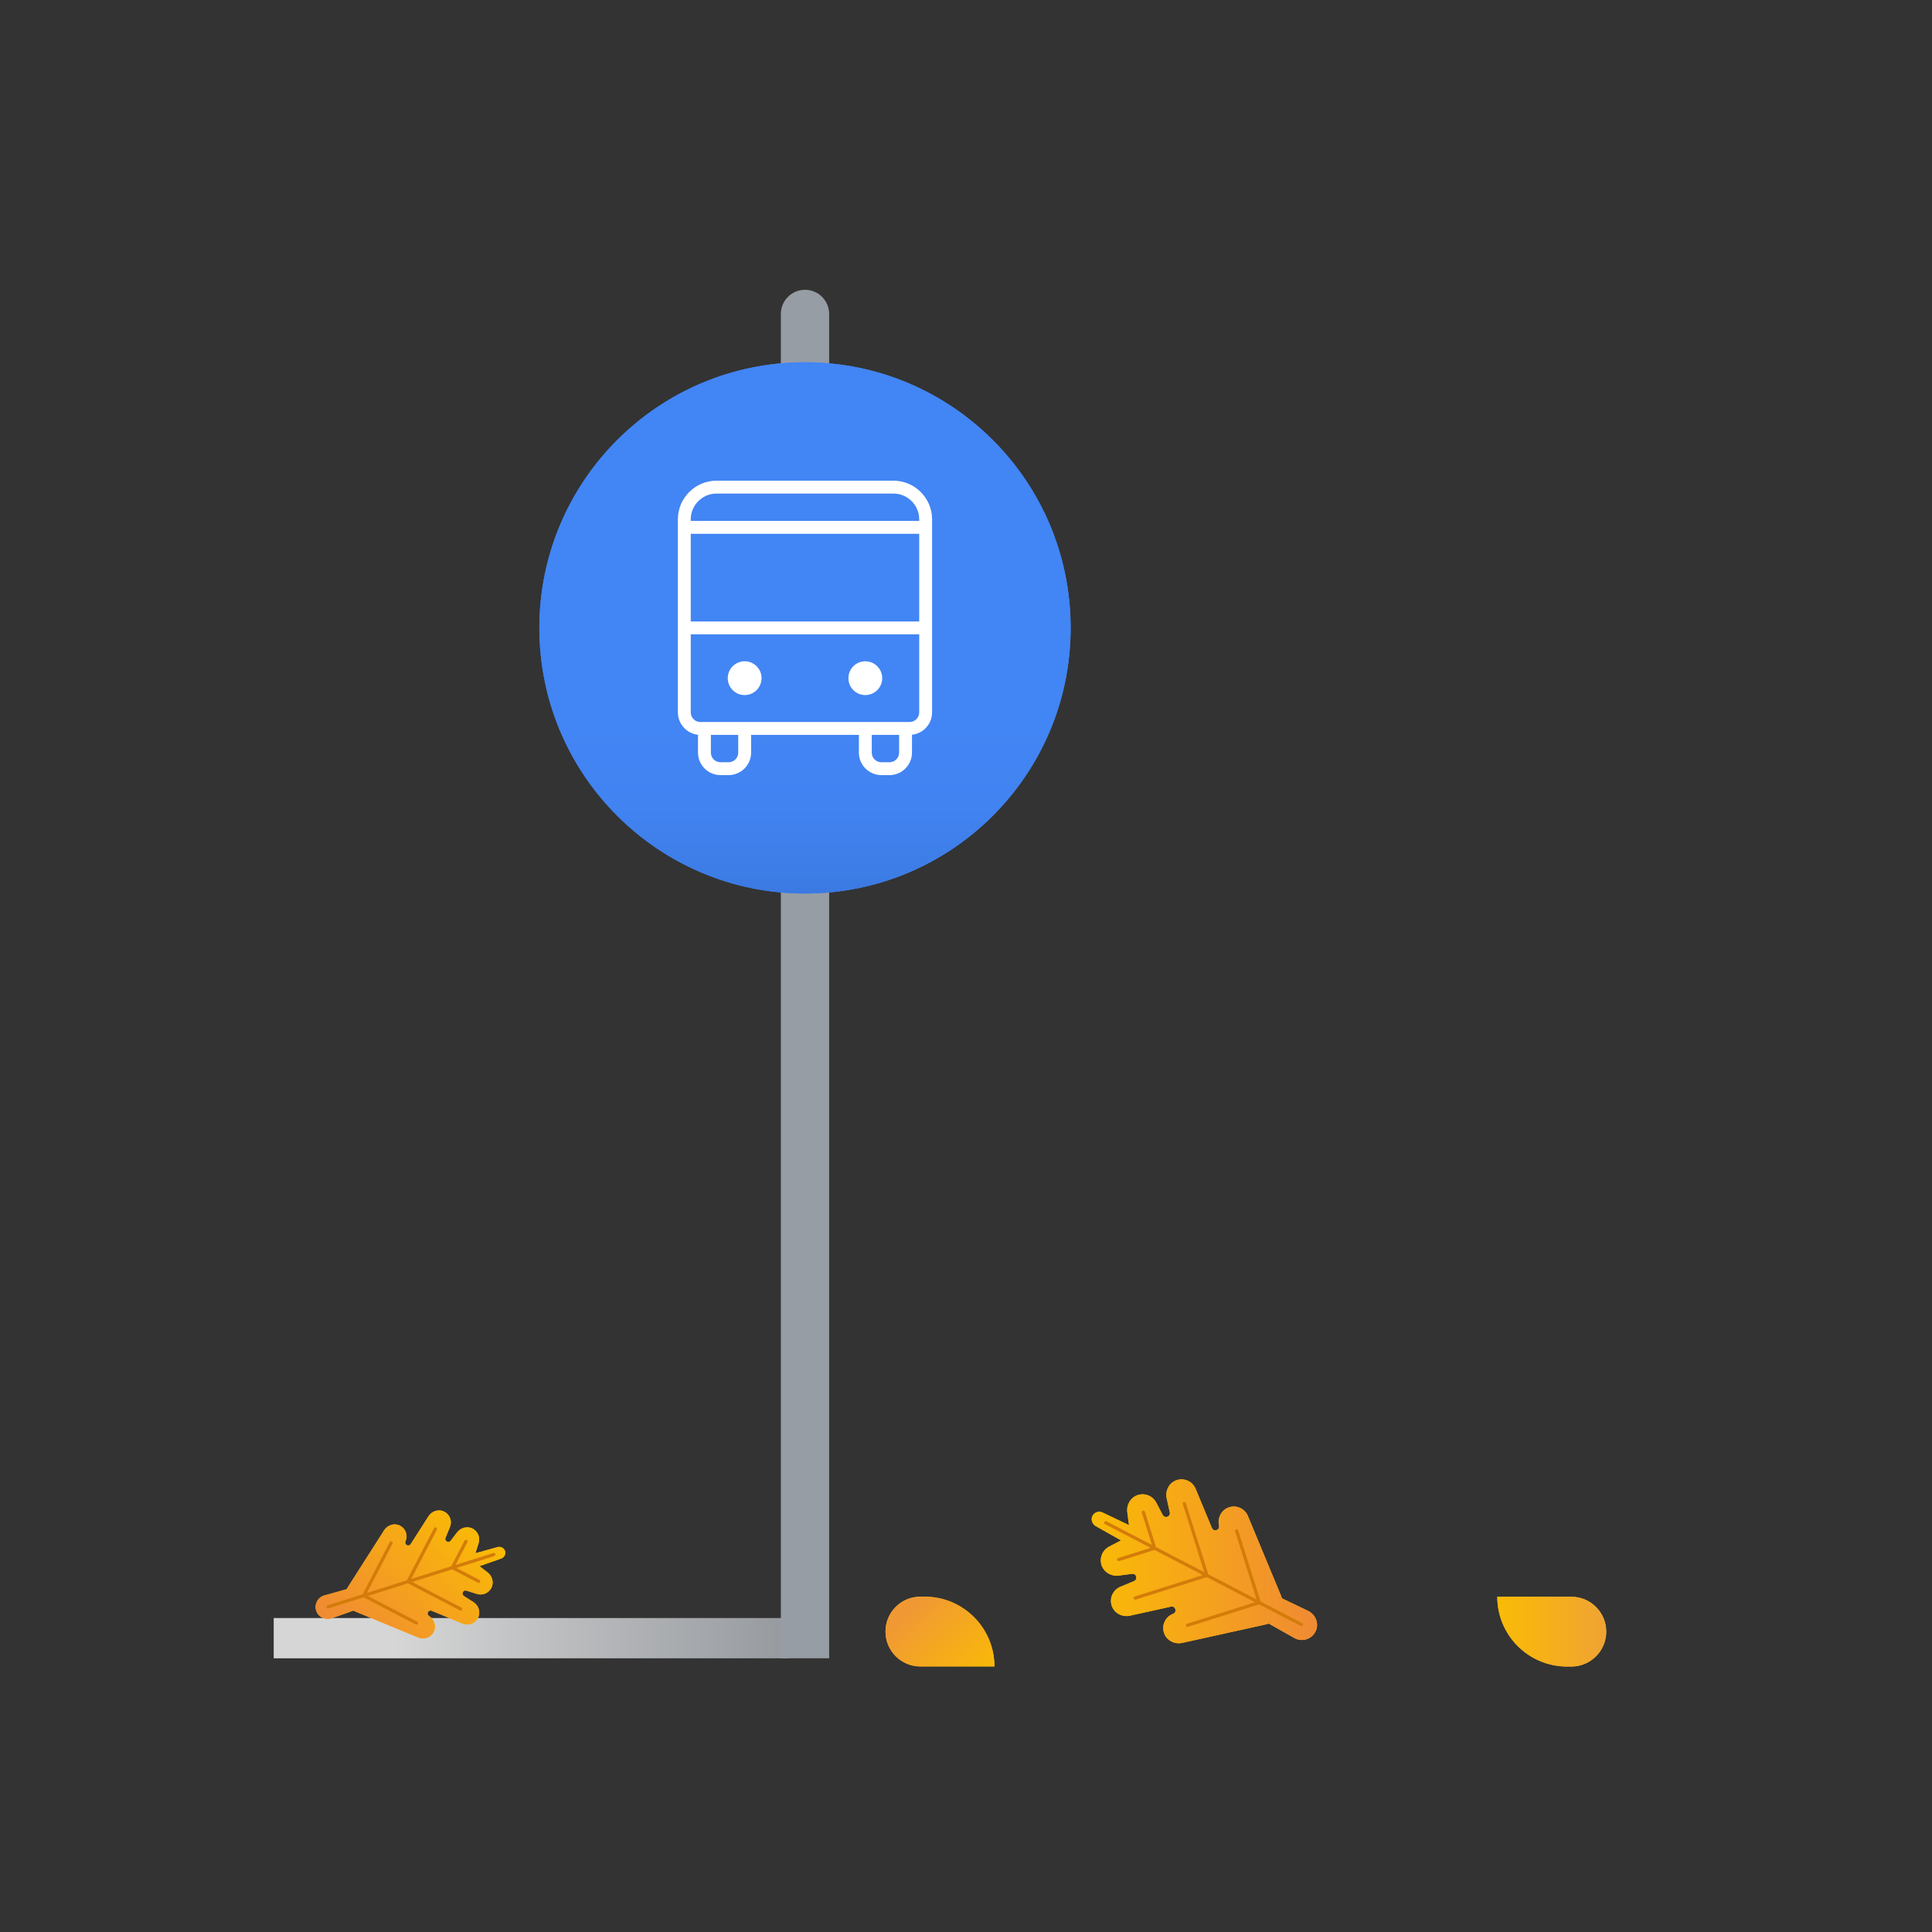 <svg xmlns="http://www.w3.org/2000/svg" width="120" height="120" viewBox="0 0 120 120"><rect x="0" y="0" width="120" height="120" fill="#333333" stroke="none"/><linearGradient id="a" gradientUnits="userSpaceOnUse" x1="24.468" y1="101.75" x2="56.468" y2="101.75"><stop offset="0" style="stop-color:#FFFFFF"/><stop offset="1" style="stop-color:#979DA5"/></linearGradient><path opacity=".8" fill="url(#a)" d="M17 100.5h32v2.5H17z"/><path fill="#979DA5" d="M51.5 103h-3V19.5c0-.828.672-1.5 1.5-1.5s1.5.672 1.5 1.5V103z"/><circle fill="#4285F4" cx="50" cy="39" r="16.5"/><linearGradient id="b" gradientUnits="userSpaceOnUse" x1="50" y1="70.846" x2="50" y2="44.971"><stop offset="0" style="stop-color:#012754"/><stop offset=".104" style="stop-color:#103D79"/><stop offset=".231" style="stop-color:#1F539E"/><stop offset=".364" style="stop-color:#2C65BD"/><stop offset=".502" style="stop-color:#3673D6"/><stop offset=".648" style="stop-color:#3D7DE7"/><stop offset=".806" style="stop-color:#4183F1"/><stop offset="1" style="stop-color:#4285F4"/></linearGradient><circle fill="url(#b)" cx="50" cy="39" r="16.5"/><path fill="none" stroke="#FFF" stroke-width=".8" stroke-linecap="round" stroke-linejoin="round" stroke-miterlimit="10" d="M56.494 45.246h-12.99c-.55 0-1-.45-1-1v-11.99c0-1.1.9-2 2-2h10.99c1.1 0 2 .9 2 2v11.99c0 .55-.45 1-1 1zM45.252 47.744h-.498c-.552 0-1-.448-1-1v-1.498h2.498v1.498c0 .552-.448 1-1 1zM55.245 47.744h-.498c-.552 0-1-.448-1-1v-1.498h2.498v1.498c0 .552-.448 1-1 1zM42.504 39h14.99"/><circle fill="#FFF" cx="46.252" cy="42.123" r="1.05"/><circle fill="#FFF" cx="53.746" cy="42.123" r="1.05"/><path fill="none" stroke="#FFF" stroke-width=".8" stroke-linecap="round" stroke-linejoin="round" stroke-miterlimit="10" d="M42.65 32.754h14.7"/><g><path fill="#FABB05" d="M75.714 94.761l.001.006c.061.277-.333.402-.442.139l-1.012-2.436c-.184-.444-.685-.695-1.17-.538-.47.152-.732.656-.625 1.138l.191.865c.06.27-.312.405-.44.16l-.4-.767c-.193-.368-.614-.588-1.053-.494-.495.106-.811.594-.745 1.096l.105.8-1.644-.787c-.233-.111-.52-.015-.633.228-.106.228.001.5.22.623l1.565.882-.745.388c-.368.193-.588.614-.494 1.053.106.495.594.811 1.096.745l.825-.108c.274-.036.376.346.121.452l-.848.352c-.444.184-.694.685-.538 1.17.152.47.656.732 1.138.625l2.544-.562c.277-.061.402.333.139.442l-.036.015c-.444.184-.694.685-.538 1.17.152.47.656.732 1.138.625l5.208-1.151c.053-.012.108-.029.163-.049l1.594.898c.017.01.038.02.056.029.49.234 1.081.01 1.286-.502.188-.467-.045-1-.499-1.217l-1.621-.776c-.015-.054-.032-.108-.054-.161l-2.059-4.955c-.184-.444-.685-.695-1.17-.538-.469.153-.731.657-.624 1.14z"/><linearGradient id="c" gradientUnits="userSpaceOnUse" x1="965.556" y1="-494.938" x2="965.556" y2="-508.938" gradientTransform="rotate(-90 819.638 242.894)"><stop offset="0" style="stop-color:#F08A34"/><stop offset="1" style="stop-color:#FABB05"/></linearGradient><path fill="url(#c)" d="M75.714 94.761l.001.006c.061.277-.333.402-.442.139l-1.012-2.436c-.184-.444-.685-.695-1.17-.538-.47.152-.732.656-.625 1.138l.191.865c.06.27-.312.405-.44.16l-.4-.767c-.193-.368-.614-.588-1.053-.494-.495.106-.811.594-.745 1.096l.105.8-1.644-.787c-.233-.111-.52-.015-.633.228-.106.228.001.5.22.623l1.565.882-.745.388c-.368.193-.588.614-.494 1.053.106.495.594.811 1.096.745l.825-.108c.274-.036.376.346.121.452l-.848.352c-.444.184-.694.685-.538 1.17.152.47.656.732 1.138.625l2.544-.562c.277-.061.402.333.139.442l-.036.015c-.444.184-.694.685-.538 1.17.152.47.656.732 1.138.625l5.208-1.151c.053-.012.108-.029.163-.049l1.594.898c.017.01.038.02.056.029.49.234 1.081.01 1.286-.502.188-.467-.045-1-.499-1.217l-1.621-.776c-.015-.054-.032-.108-.054-.161l-2.059-4.955c-.184-.444-.685-.695-1.17-.538-.469.153-.731.657-.624 1.14z"/><g fill="none" stroke="#D37C09" stroke-width=".2" stroke-linecap="round" stroke-linejoin="round" stroke-miterlimit="10"><path d="M68.682 94.581l12.153 6.324M71.017 93.932l.703 2.23-2.23.703M73.561 93.392l1.407 4.46-4.46 1.407M76.809 95.082l1.407 4.46-4.46 1.407"/></g></g><g><path fill="#FABB05" d="M26.65 100.376l-.004-.003c-.189-.12-.038-.41.169-.324l1.922.794c.35.145.769.005.952-.352.177-.347.042-.773-.286-.983l-.589-.376c-.183-.117-.052-.4.156-.335l.65.205c.312.098.67-.015.862-.311.217-.334.121-.783-.195-1.026l-.505-.387 1.355-.478c.192-.068.298-.282.226-.48-.068-.186-.279-.278-.47-.225l-1.364.381.199-.632c.098-.312-.015-.67-.311-.862-.334-.217-.783-.121-1.026.195l-.399.52c-.132.173-.403.017-.32-.184l.276-.669c.145-.35.005-.769-.352-.952-.347-.178-.773-.042-.983.286l-1.105 1.731c-.12.189-.41.038-.324-.169l.012-.028c.145-.35.005-.769-.352-.952-.347-.178-.773-.042-.983.286L21.6 98.59c-.023.036-.044.077-.063.118l-1.389.388c-.015.004-.032.01-.047.015-.404.142-.608.597-.437.997.156.365.582.532.957.4l1.336-.471c.038.022.078.043.12.06l3.909 1.614c.35.145.769.005.952-.352.175-.347.04-.774-.288-.983z"/><linearGradient id="d" gradientUnits="userSpaceOnUse" x1="1609.922" y1="-149.992" x2="1609.922" y2="-161.028" gradientTransform="rotate(45 511.121 -1940.512)"><stop offset="0" style="stop-color:#F08A34"/><stop offset="1" style="stop-color:#FABB05"/></linearGradient><path fill="url(#d)" d="M26.65 100.376l-.004-.003c-.189-.12-.038-.41.169-.324l1.922.794c.35.145.769.005.952-.352.177-.347.042-.773-.286-.983l-.589-.376c-.183-.117-.052-.4.156-.335l.65.205c.312.098.67-.015.862-.311.217-.334.121-.783-.195-1.026l-.505-.387 1.355-.478c.192-.068.298-.282.226-.48-.068-.186-.279-.278-.47-.225l-1.364.381.199-.632c.098-.312-.015-.67-.311-.862-.334-.217-.783-.121-1.026.195l-.399.52c-.132.173-.403.017-.32-.184l.276-.669c.145-.35.005-.769-.352-.952-.347-.178-.773-.042-.983.286l-1.105 1.731c-.12.189-.41.038-.324-.169l.012-.028c.145-.35.005-.769-.352-.952-.347-.178-.773-.042-.983.286L21.6 98.59c-.023.036-.044.077-.063.118l-1.389.388c-.015.004-.032.01-.047.015-.404.142-.608.597-.437.997.156.365.582.532.957.4l1.336-.471c.038.022.078.043.12.06l3.909 1.614c.35.145.769.005.952-.352.175-.347.04-.774-.288-.983z"/><g fill="none" stroke="#D37C09" stroke-width=".2" stroke-linecap="round" stroke-linejoin="round" stroke-miterlimit="10"><path d="M30.669 96.556l-10.299 3.25M29.73 98.219l-1.635-.85.85-1.635M28.613 99.939l-3.271-1.702 1.702-3.27M25.86 100.807l-3.27-1.702 1.702-3.27"/></g></g><g><path fill="#FABB05" d="M61.766 103.502h-4.6c-1.196 0-2.166-.97-2.166-2.166v-.001c0-1.196.97-2.166 2.166-2.166h.266c2.394 0 4.334 1.94 4.334 4.333z"/><linearGradient id="e" gradientUnits="userSpaceOnUse" x1="-5513.931" y1="5909.482" x2="-5509.277" y2="5914.135" gradientTransform="translate(5570.377 -5809.439)"><stop offset="0" style="stop-color:#F09934"/><stop offset="1" style="stop-color:#FABB05"/></linearGradient><path fill="url(#e)" d="M61.766 103.511h-4.6c-1.196 0-2.166-.97-2.166-2.166v-.001c0-1.196.97-2.166 2.166-2.166h.266c2.394 0 4.334 1.94 4.334 4.333z"/></g><g><linearGradient id="f" gradientUnits="userSpaceOnUse" x1="99.766" y1="101.345" x2="93" y2="101.345"><stop offset="0" style="stop-color:#F0C134"/><stop offset="1" style="stop-color:#FABB05"/></linearGradient><path fill="url(#f)" d="M93 99.178h4.6c1.196 0 2.166.97 2.166 2.166v.001c0 1.196-.97 2.166-2.166 2.166h-.266c-2.394 0-4.334-1.94-4.334-4.333z"/></g><g><linearGradient id="g" gradientUnits="userSpaceOnUse" x1="99.766" y1="101.345" x2="93" y2="101.345"><stop offset="0" style="stop-color:#F0A334"/><stop offset="1" style="stop-color:#FABB05"/></linearGradient><path fill="url(#g)" d="M93 99.178h4.6c1.196 0 2.166.97 2.166 2.166v.001c0 1.196-.97 2.166-2.166 2.166h-.266c-2.394 0-4.334-1.94-4.334-4.333z"/></g></svg>